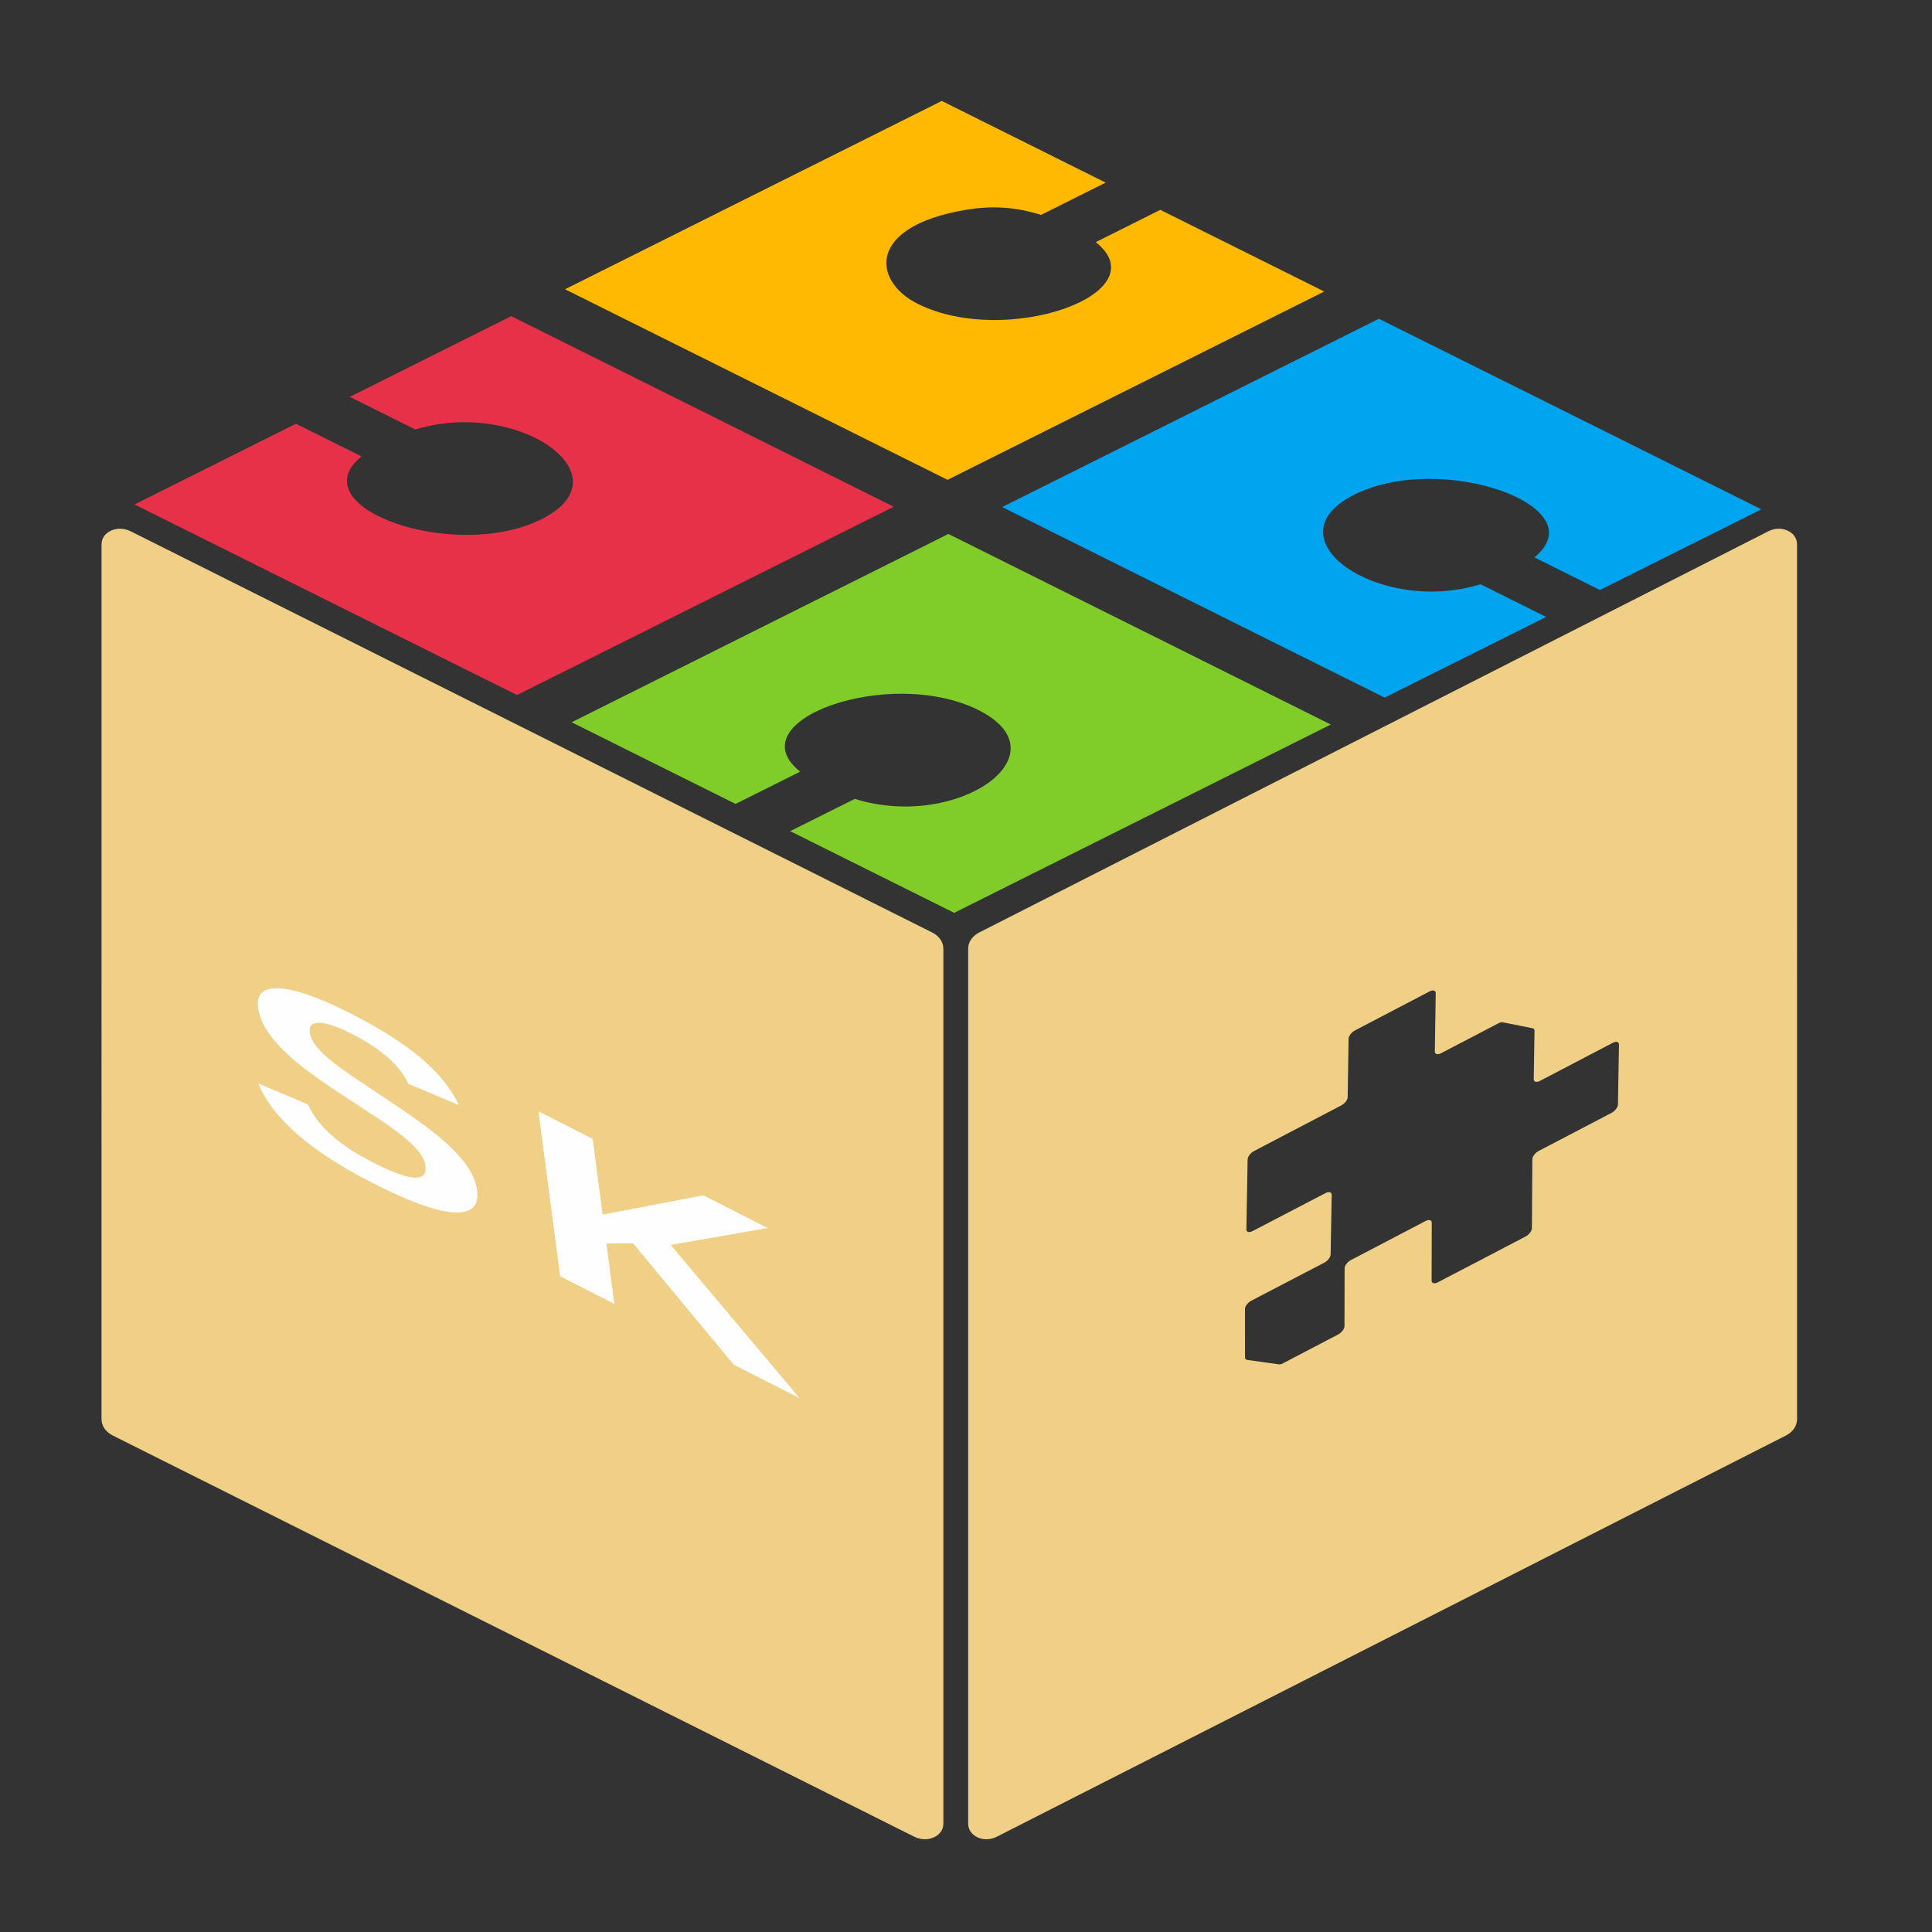<?xml version="1.0" encoding="UTF-8"?>
<!DOCTYPE svg PUBLIC "-//W3C//DTD SVG 1.1//EN" "http://www.w3.org/Graphics/SVG/1.1/DTD/svg11.dtd">
<!-- Creator: CorelDRAW 2021 (64-Bit 评估版) -->
<svg xmlns="http://www.w3.org/2000/svg" xml:space="preserve" width="254mm" height="254mm" version="1.1" style="shape-rendering:geometricPrecision; text-rendering:geometricPrecision; image-rendering:optimizeQuality; fill-rule:evenodd; clip-rule:evenodd"
viewBox="0 0 25400 25400"
 xmlns:xlink="http://www.w3.org/1999/xlink"
 xmlns:xodm="http://www.corel.com/coreldraw/odm/2003">
 <rect x="0" y="0" width="25400" height="25400" fill="#333333" stroke="none"/>
 <defs>
  <style type="text/css">
   <![CDATA[
    .str0 {stroke:#FEFEFE;stroke-width:7.62;stroke-miterlimit:22.926}
    .fil6 {fill:#FEFEFE}
    .fil5 {fill:#F0CF86}
    .fil4 {fill:#00A4EF}
    .fil3 {fill:#80CC28}
    .fil2 {fill:#E73148}
    .fil0 {fill:#F0D087}
    .fil1 {fill:#FFB900}
   ]]>
  </style>
 </defs>
 <g id="图层_x0020_1">
  <rect class="fil0" x="3512.2" y="12448.46" width="6258.08" height="6025.83"/>
  <g id="_2308895305584">
  </g>
  <g id="_2308895305536">
   <path class="fil1" d="M12457.22 6308.26l4952.41 -2475.7 -2155.01 -1073.78 -848.99 424.42c846.97,673.74 -1176.14,1391.27 -2340.08,811.27 -592.72,-295.29 -676.41,-1012.54 622.27,-1234.07 335.25,-57.14 643.36,-46.25 999.43,64.82l848.97 -424.37 -2155.02 -1073.78 -4952.41 2475.71 5028.43 2505.48z"/>
   <path class="fil2" d="M6797.33 9137.61l4952.41 -2475.71 -5028.43 -2505.48 -2122.46 1061 861.97 429.51c1338.58,-413.55 2804.01,605.95 1657.71,1179.04 -1143.62,571.65 -3193.17,-155.42 -2365.21,-825.35l-862.14 -429.51 -2122.46 1061 5028.61 2505.5z"/>
   <path class="fil3" d="M9670.72 10569.3l849.01 -424.41c-846.97,-673.74 1176.14,-1391.27 2340.06,-811.32 1161.18,578.55 -268.01,1591.59 -1621.84,1169.26l-848.99 424.4 2155.18 1073.78 4952.43 -2475.7 -5028.43 -2505.48 -4952.59 2475.69 2155.17 1073.78z"/>
   <path class="fil4" d="M18204.05 9171.67l2122.44 -1061.05 -861.98 -429.47c-1338.75,413.56 -2804.01,-605.95 -1657.68,-1179.03 1143.6,-571.66 3193.15,155.41 2365.19,825.34l861.97 429.51 2122.47 -1061 -5028.43 -2505.49 -4952.41 2475.71 5028.43 2505.48z"/>
  </g>
  <path class="fil5" d="M12402.57 23972.76l0 -11498.73c0,-88.4 -55.23,-168.61 -148.25,-215.12l-10534.36 -5273.14c-85.11,-42.69 -178.4,-46.16 -259.15,-9.88 -80.75,36.2 -126.19,102.36 -126.19,183.2l-0.09 11498.55c0,88.4 55.23,168.61 148.25,215.12l10534.45 5273.14c68.65,34.51 142.64,43.4 211.12,26.42 16.36,-4.01 32.46,-9.52 48.02,-16.54 80.75,-36.11 126.2,-102.19 126.2,-183.02zm-3731.71 -8730.32l16.63 919.9c0.62,36.37 -36.64,46.51 -82.88,22.67l-973.62 -499.34c-46.24,-23.66 -83.41,-13.52 -82.79,22.76l14.14 782.86c0.62,36.37 38.95,85.55 85.2,109.47l973.61 499.26c46.24,23.75 85.28,73.46 85.19,109.3l-0.62 634.34c0,20.01 -9.78,32.37 -29.52,35.13l-251.86 34.68 -170.21 23.65c-15.56,2.14 -32.99,-2.04 -53.36,-12.53l-738.12 -380.09c-46.24,-23.84 -85.11,-73.28 -85.2,-109.39l-1.77 -760.18c-0.09,-36.19 -38.96,-85.55 -85.29,-109.56l-995.58 -512.6c-46.24,-24.01 -82.88,-13.16 -82.79,22.77l1.78 760.27c0.09,36.01 -36.55,46.78 -82.8,22.94l-166.39 -85.64 -523 -268.3 -134.91 -69.55 -88.66 -45.62 -257.99 -132.95c-46.24,-23.65 -84.93,-73.1 -85.19,-109.2l-5.78 -906.65c-0.27,-36.02 -38.95,-85.46 -85.2,-109.3l-177.33 -91.42 -204.27 -105.11 -590.94 -304.24c-46.25,-23.83 -84.58,-73.01 -85.2,-109.29l-1.6 -89.47 -9.52 -541.05 -2.84 -158.39c-0.71,-36.37 36.55,-46.68 82.79,-22.76l972.55 500.86c46.24,23.65 83.42,13.42 82.79,-22.95l-10.22 -634.79c-0.27,-19.47 8.8,-31.3 26.94,-34.95l149.58 -29.25 247.23 -48.47c15.83,-3.11 34.42,0.89 55.94,11.92l768.54 394.58c46.24,23.66 83.41,13.43 82.88,-22.94l-11.92 -766.58c-0.62,-36.38 36.55,-46.6 82.8,-22.77l995.57 512.6c46.25,24.01 84.67,73.19 85.2,109.47l12.01 766.58c0.53,36.37 38.95,85.55 85.19,109.39l1165.61 600.54c46.25,23.84 84.58,73.02 85.2,109.39z"/>
  <g id="_2308895295600">
  </g>
  <path class="fil5" d="M12728.31 23972.76l0 -11498.73c0,-88.4 54.37,-168.61 145.96,-215.12l10372.02 -5273.14c83.8,-42.69 175.65,-46.16 255.15,-9.88 79.51,36.2 124.25,102.36 124.25,183.2l0.09 11498.55c0,88.4 -54.38,168.61 -145.97,215.12l-10372.1 5273.14c-67.6,34.51 -140.45,43.4 -207.87,26.42 -16.11,-4.01 -31.96,-9.52 -47.28,-16.54 -79.51,-36.11 -124.25,-102.19 -124.25,-183.02zm3674.2 -8730.32l-16.38 919.9c-0.61,36.37 36.08,46.51 81.61,22.67l958.61 -499.34c45.53,-23.66 82.13,-13.52 81.51,22.76l-13.92 782.86c-0.61,36.37 -38.35,85.55 -83.88,109.47l-958.61 499.26c-45.53,23.75 -83.97,73.46 -83.88,109.3l0.61 634.34c0,20.01 9.63,32.37 29.07,35.13l247.97 34.68 167.59 23.65c15.33,2.14 32.49,-2.04 52.54,-12.53l726.75 -380.09c45.53,-23.84 83.79,-73.28 83.88,-109.39l1.75 -760.18c0.09,-36.19 38.35,-85.55 83.97,-109.56l980.24 -512.6c45.53,-24.01 81.6,-13.16 81.51,22.77l-1.75 760.27c-0.08,36.01 35.99,46.78 81.52,22.94l163.83 -85.64 514.94 -268.3 132.83 -69.55 87.29 -45.62 254.02 -132.95c45.53,-23.65 83.62,-73.1 83.88,-109.2l5.69 -906.65c0.26,-36.02 38.35,-85.46 83.88,-109.3l174.6 -91.42 201.12 -105.11 581.84 -304.24c45.53,-23.83 83.27,-73.01 83.88,-109.29l1.58 -89.47 9.37 -541.05 2.8 -158.39c0.7,-36.37 -35.99,-46.68 -81.52,-22.76l-957.56 500.86c-45.53,23.65 -82.13,13.42 -81.51,-22.95l10.06 -634.79c0.27,-19.47 -8.66,-31.3 -26.53,-34.95l-147.27 -29.25 -243.42 -48.47c-15.59,-3.11 -33.89,0.89 -55.07,11.92l-756.7 394.58c-45.53,23.66 -82.13,13.43 -81.6,-22.94l11.73 -766.58c0.61,-36.38 -35.99,-46.6 -81.52,-22.77l-980.24 512.6c-45.53,24.01 -83.35,73.19 -83.88,109.47l-11.82 766.58c-0.52,36.37 -38.35,85.55 -83.88,109.39l-1147.65 600.54c-45.53,23.84 -83.27,73.02 -83.88,109.39z"/>
  <g id="_2308895295552">
   <path class="fil6 str0" d="M5959.78 15935.16c233,16.16 335.48,-79.03 308.34,-285.6 -10.99,-83.67 -40.33,-166.93 -89.13,-251.31 -48.74,-83.86 -116.14,-169.91 -201.33,-258.18 -85.19,-88.27 -198.35,-186.39 -337.56,-293.86 -140.27,-108.51 -371.02,-268.45 -693.33,-481.36 -275.88,-181.45 -462.08,-310.42 -560.63,-388.41 -98.56,-78 -173.15,-148.67 -225.76,-213.03 -52.6,-64.36 -83.07,-128.19 -91.24,-190.41 -11.82,-89.96 31.15,-133.95 129.96,-130.98 97.83,2.48 244.37,53.66 438.57,152.54 377.56,192.24 622.28,409.56 735.13,652.45l653.22 274.03c-105.69,-216.31 -272.29,-420.2 -498.89,-611.7 -227.53,-191.48 -533.55,-385.36 -918.02,-581.11 -404.16,-205.79 -712.96,-315.68 -927.4,-330.68 -213.49,-14.52 -308.3,68.96 -284.52,249.91 15.39,117.14 66.75,235.03 152.97,352.13 86.27,117.61 203.31,238.2 352.06,362.25 147.84,124.07 383.07,290.2 704.85,498.93 133.78,87.15 258.64,169.26 376.45,246.81 116.82,77.05 219.4,150.76 307.83,221.64 88.42,70.89 158.93,138.51 212.59,203.89 53.67,65.39 84.26,130.25 92.71,194.58 29.34,223.3 -200.42,210.74 -689.38,-38.21 -448.54,-228.38 -735.02,-483.55 -860.43,-766.02l-644.76 -272.66c96.26,228.59 268.93,450.7 517.05,665.85 248.1,215.14 578.68,427.86 989.75,637.16 467.27,237.91 817.9,365.2 1050.9,381.35z"/>
   <path class="fil6 str0" d="M7084.41 14617.82l283.64 2158.82 703.85 358.37 -103.69 -789.16 356.52 -2.94 1322.45 1594.17 849.76 432.66 -1686.49 -2005.46 1269.76 -221.12 -833.97 -424.62 -1326.95 254.95 -131.03 -997.3 -703.85 -358.37z"/>
  </g>
 </g>
</svg>
